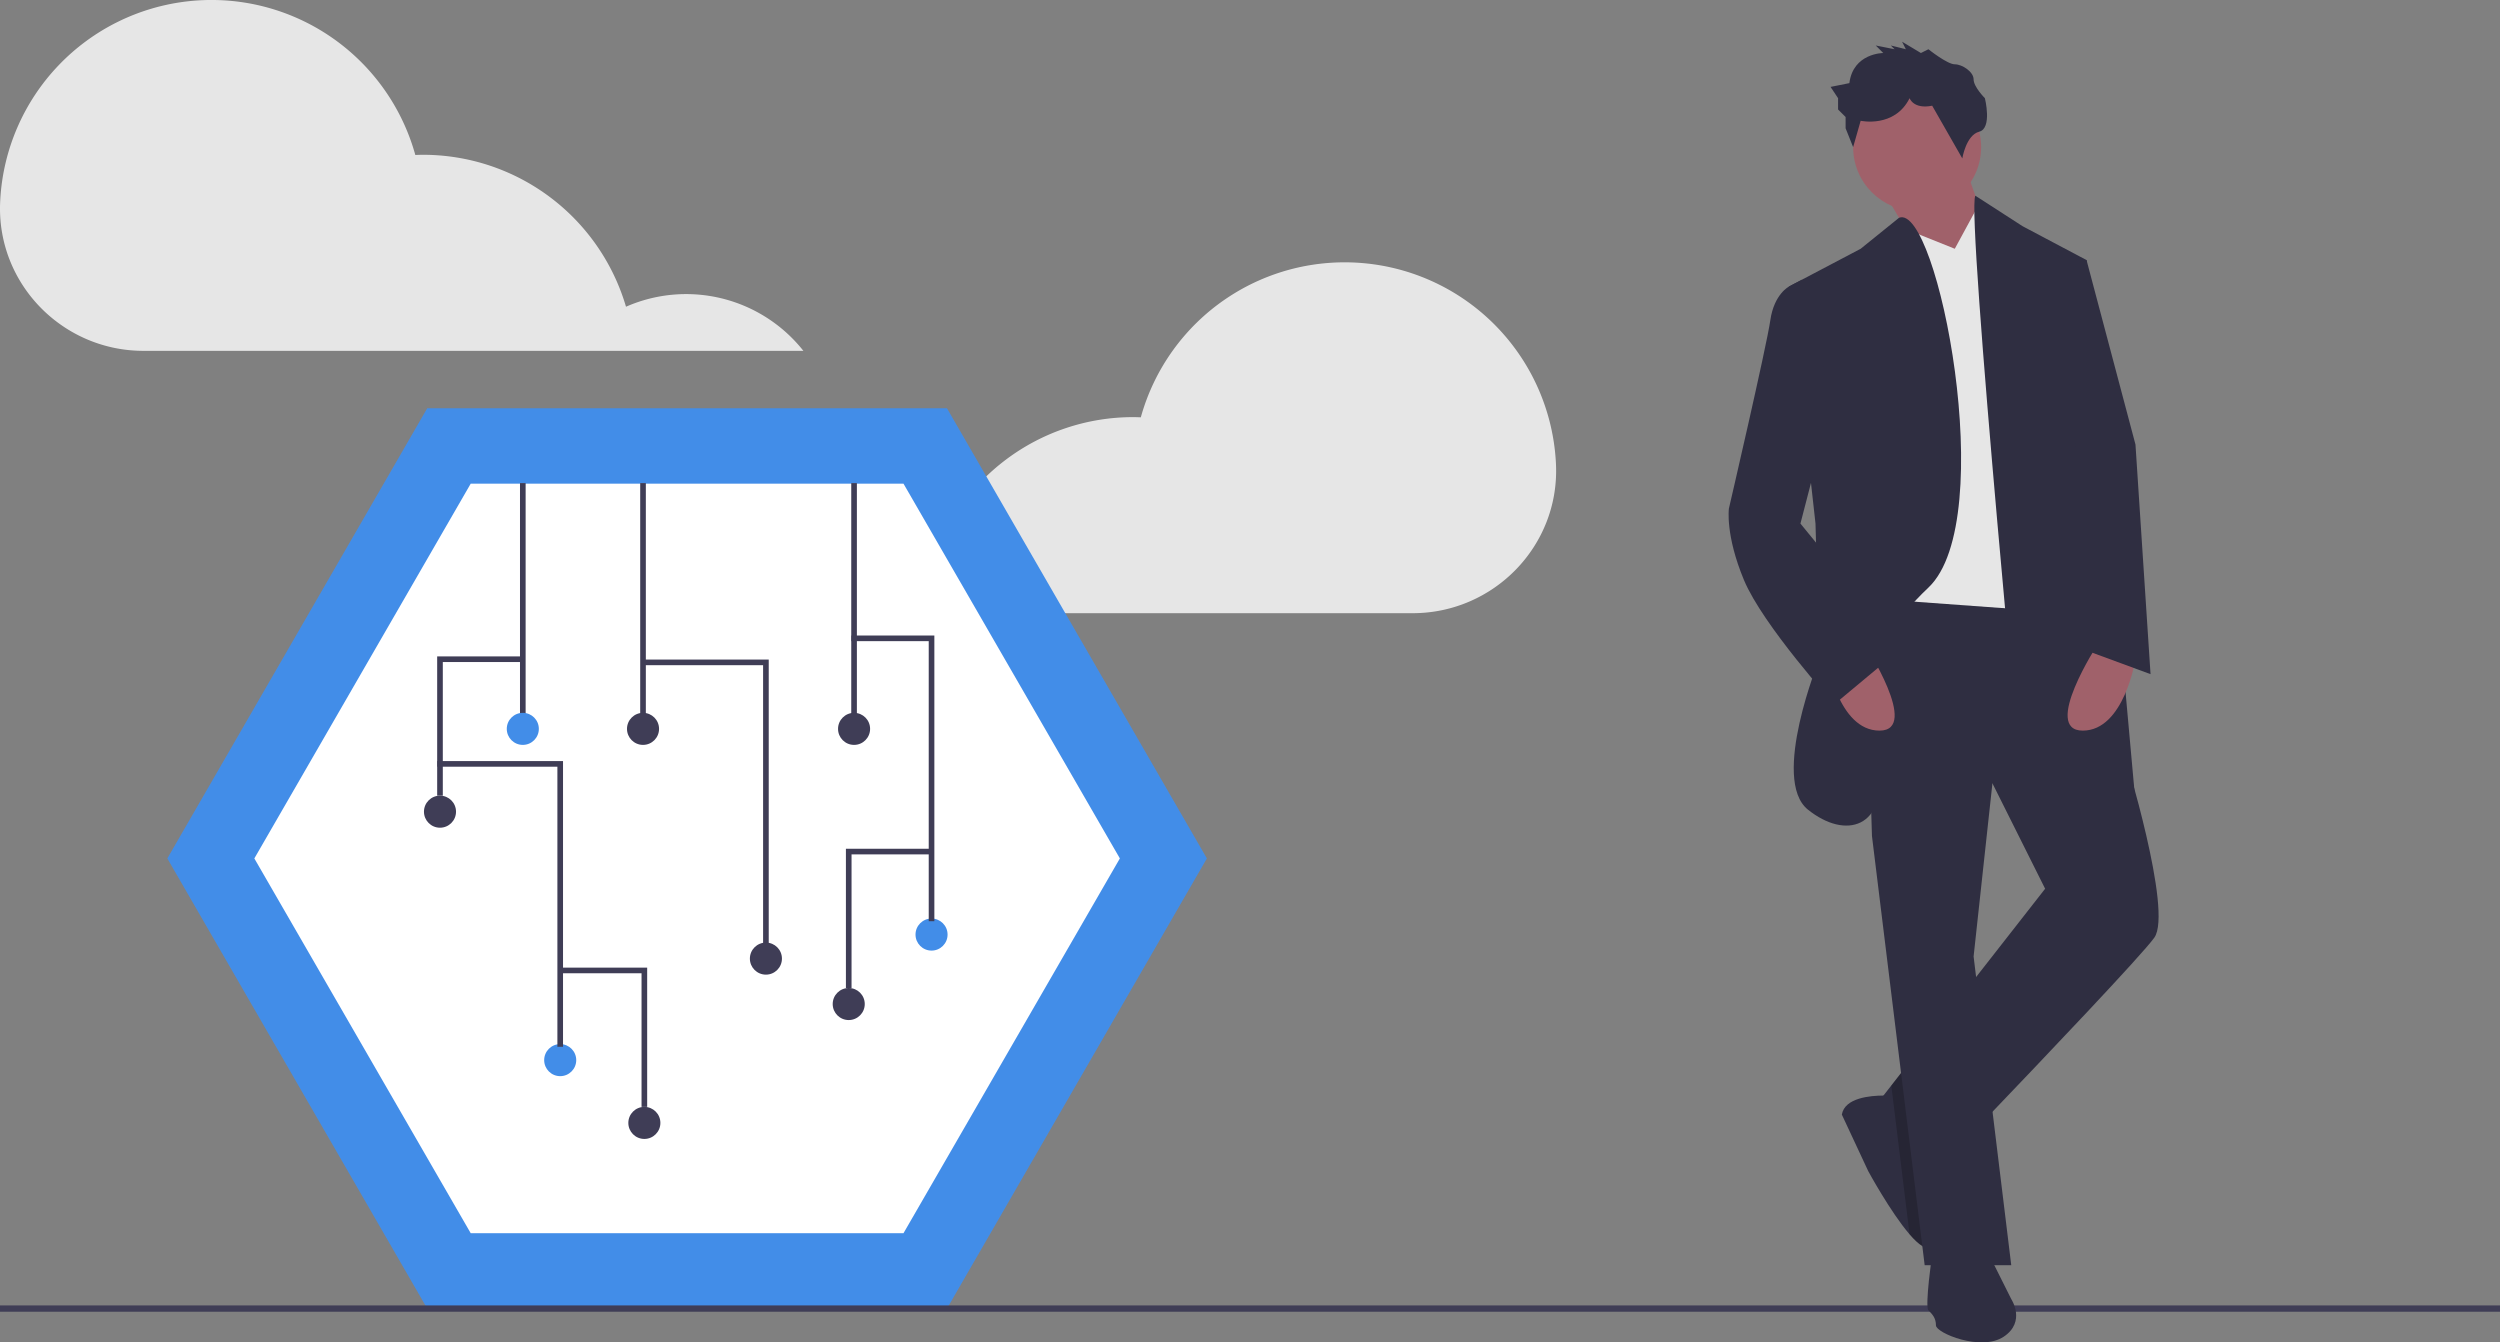 <svg id="f65dcaaa-a43f-44d9-8793-dc16a3dce27d" data-name="Layer 1" xmlns="http://www.w3.org/2000/svg" width="888" height="476.815" viewBox="0 0 888 476.815"><rect x="0" y="0" width="888" height="476.815" fill="#808080" stroke="none"/><title>circuit_board</title><path d="M708.642,375.668a75.14,75.14,0,0,0-147.426-15.842c-.91-.033-1.82-.069-2.738-.069a75.158,75.158,0,0,0-72.096,53.969,53.104,53.104,0,0,0-63.012,15.674H657.758c28.796,0,52.111-23.851,50.937-52.623Q708.672,376.223,708.642,375.668Z" transform="translate(-156 -211.593)" fill="#e6e6e6"/><path d="M156.096,282.485a75.14,75.14,0,0,1,147.426-15.842c.91-.033,1.82-.069,2.738-.069a75.158,75.158,0,0,1,72.096,53.969A53.104,53.104,0,0,1,441.367,336.216H206.979c-28.796,0-52.111-23.851-50.937-52.623Q156.065,283.04,156.096,282.485Z" transform="translate(-156 -211.593)" fill="#e6e6e6"/><polygon points="336.372 145.025 151.746 145.025 59.433 304.916 151.746 464.807 336.372 464.807 428.685 304.916 336.372 145.025" fill="#428de8"/><path d="M323.2,649.632H476.918l76.859-133.123L476.918,383.385H323.2L246.341,516.509Z" transform="translate(-156 -211.593)" fill="#fff"/><rect y="463.686" width="888" height="2.241" fill="#3f3d56"/><polygon points="697.681 58.277 705.704 81.008 692.332 107.751 669.601 68.974 697.681 58.277" fill="#a0616a"/><path d="M921.207,544.653c-4.399,6.164-38.323,41.839-61.014,65.534-6.298,6.565-11.727,12.221-15.417,16.059-3.236,3.356-5.135,5.322-5.135,5.322L829.385,610.12l-4.453-9.306.067-.08,2.795-3.57,26.649-34.097,27.987-35.795-22.732-45.463,28.08-4.011,18.667,1.096,4.065.241S927.893,535.293,921.207,544.653Z" transform="translate(-156 -211.593)" fill="#2f2e41"/><path d="M842.315,654.299c-1.738,1.738-4.76-.481-8.036-4.279-6.779-7.862-14.695-22.464-14.695-22.464l-9.36-20.057c1.003-5.99,10.176-6.753,14.775-6.766,1.564,0,2.607.08,2.607.08l.776,1.15,16.393,24.283S847.664,648.951,842.315,654.299Z" transform="translate(-156 -211.593)" fill="#2f2e41"/><path d="M844.776,626.246s2.888,22.705-2.46,28.053c-1.738,1.738-4.76-.481-8.036-4.279L829.385,610.12l-1.003-8.157-.588-4.8,26.649-34.097,5.75,47.121C853.895,616.752,848.466,622.408,844.776,626.246Z" transform="translate(-156 -211.593)" opacity="0.2"/><polygon points="707.295 277.409 703.698 270.215 731.778 266.203 750.445 267.3 750.498 267.54 707.295 277.409" opacity="0.2"/><polygon points="671.607 208.706 662.246 208.706 664.921 296.958 683.641 449.393 714.395 449.393 701.024 339.746 707.71 278.238 754.51 267.54 741.138 206.032 671.607 208.706" fill="#2f2e41"/><path d="M842.315,656.974s-2.674,18.72-1.337,20.057,2.674,2.674,2.674,5.349,16.046,9.36,24.069,4.011,2.674-13.371,2.674-13.371l-8.023-16.046Z" transform="translate(-156 -211.593)" fill="#2f2e41"/><circle cx="680.967" cy="52.26" r="22.732" fill="#a0616a"/><polygon points="694.338 88.363 676.849 81.338 666.258 212.717 739.801 218.066 714.395 83.014 703.03 72.343 694.338 88.363" fill="#e6e6e6"/><path d="M830.522,288.962l-13.613,10.993L791.504,313.327l9.36,84.24,1.337,48.137s-17.383,42.789-4.011,53.486,28.08,6.686,25.406-16.046-8.023-38.777,17.383-62.846S844.135,283.318,830.522,288.962Z" transform="translate(-156 -211.593)" fill="#2f2e41"/><path d="M857.648,281.109l16.759,10.824,22.732,12.034L914.521,496.516l-38.777,12.034S854.26,286.331,857.648,281.109Z" transform="translate(-156 -211.593)" fill="#2f2e41"/><path d="M901.15,440.356s-20.057,30.754-5.349,30.754,18.72-25.406,18.72-25.406Z" transform="translate(-156 -211.593)" fill="#a0616a"/><path d="M818.246,440.356s20.057,30.754,5.349,30.754S804.875,445.704,804.875,445.704Z" transform="translate(-156 -211.593)" fill="#a0616a"/><path d="M838.304,230.424l-6.686-4.011,1.337,2.674-5.349-1.337,1.337,1.337-6.686-1.337,2.674,2.674s-10.697,0-12.034,10.697l-6.686,1.337,2.674,4.011v4.011l2.674,2.674v4.011l2.674,6.686,2.674-9.36s12.034,2.674,17.383-8.023c0,0,1.337,4.011,8.023,2.674l10.697,18.72s1.337-8.299,6.017-9.498,2.006-11.896,2.006-11.896-4.011-4.011-4.011-6.686-4.011-5.349-6.686-5.349-9.36-5.349-9.36-5.349Z" transform="translate(-156 -211.593)" fill="#2f2e41"/><path d="M802.201,314.664l-6.224-3.691-4.473,2.354s-5.349,2.674-6.686,12.034-14.709,66.857-14.709,66.857-1.337,9.36,5.349,25.406,32.092,44.126,32.092,44.126L831.618,441.693,795.515,397.567l9.36-36.103Z" transform="translate(-156 -211.593)" fill="#2f2e41"/><polygon points="730.441 92.374 741.138 92.374 758.521 157.894 763.87 239.46 738.464 230.1 738.464 171.266 730.441 92.374" fill="#2f2e41"/><rect x="184.701" y="171.594" width="2" height="82.555" fill="#3f3d56"/><circle cx="185.701" cy="258.894" r="5.693" fill="#428de8"/><rect x="227.402" y="171.594" width="2" height="82.555" fill="#3f3d56"/><circle cx="228.402" cy="258.894" r="5.693" fill="#3f3d56"/><rect x="302.366" y="171.594" width="2" height="82.555" fill="#3f3d56"/><circle cx="303.366" cy="258.894" r="5.693" fill="#3f3d56"/><circle cx="272.052" cy="340.5" r="5.693" fill="#3f3d56"/><circle cx="156.285" cy="288.31" r="5.693" fill="#3f3d56"/><polygon points="273.052 335.755 271.052 335.755 271.052 236.276 228.402 236.276 228.402 234.276 273.052 234.276 273.052 335.755" fill="#3f3d56"/><circle cx="198.986" cy="376.558" r="5.693" fill="#428de8"/><polygon points="199.986 371.814 197.986 371.814 197.986 272.334 155.336 272.334 155.336 270.334 199.986 270.334 199.986 371.814" fill="#3f3d56"/><circle cx="330.884" cy="331.96" r="5.693" fill="#428de8"/><polygon points="331.884 327.215 329.884 327.215 329.884 227.736 302.417 227.736 302.417 225.736 331.884 225.736 331.884 327.215" fill="#3f3d56"/><polygon points="157.285 282.616 155.285 282.616 155.285 233.155 185.701 233.155 185.701 235.155 157.285 235.155 157.285 282.616" fill="#3f3d56"/><circle cx="228.876" cy="398.858" r="5.693" fill="#3f3d56"/><polygon points="229.876 393.164 227.876 393.164 227.876 345.703 199.46 345.703 199.46 343.703 229.876 343.703 229.876 393.164" fill="#3f3d56"/><circle cx="301.468" cy="356.631" r="5.693" fill="#3f3d56"/><polygon points="302.468 350.938 300.468 350.938 300.468 301.477 330.884 301.477 330.884 303.477 302.468 303.477 302.468 350.938" fill="#3f3d56"/></svg>